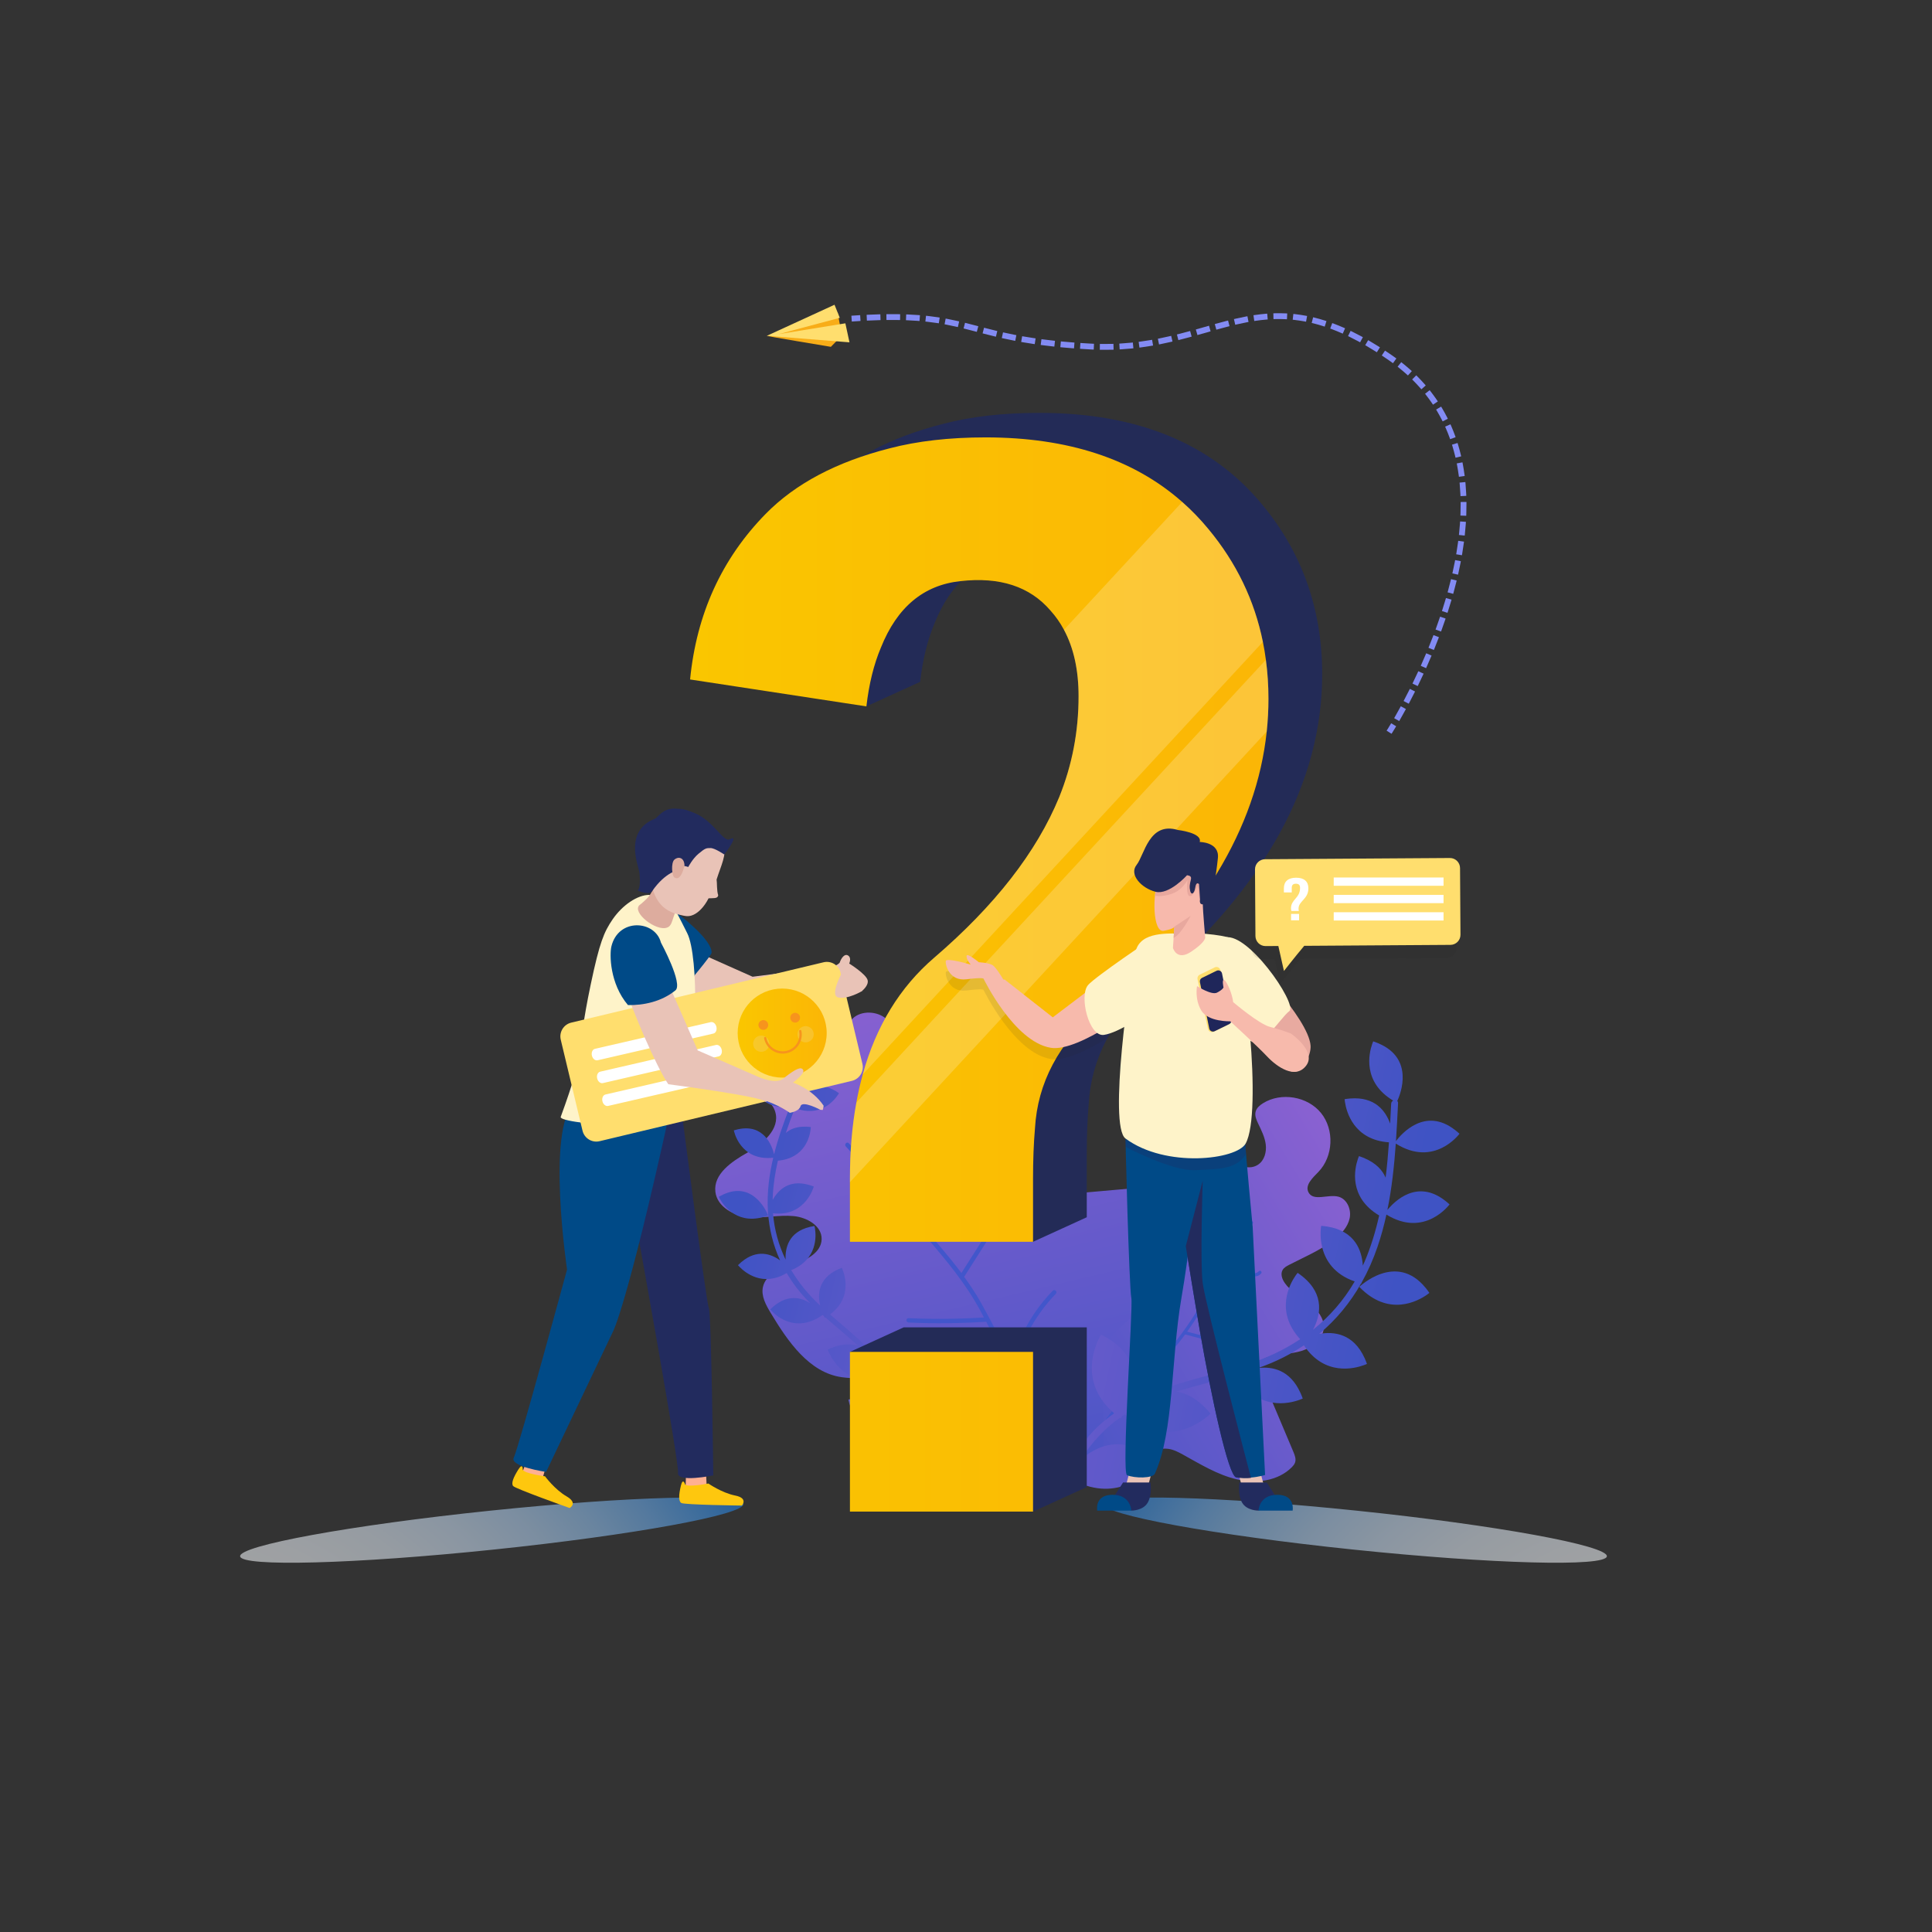 <svg xmlns="http://www.w3.org/2000/svg" enable-background="new 0 0 1000 1000" viewBox="0 0 1000 1000"><rect x="0" y="0" width="1000" height="1000" fill="#333333" stroke="none"/><radialGradient id="a" cx="-549.43" cy="1929.636" r="354.161" gradientTransform="matrix(.995 .103 -.054 .519 1547.31 -86.754)" gradientUnits="userSpaceOnUse"><stop offset="0" stop-color="#fff"/><stop offset=".224" stop-color="#fcfeff"/><stop offset=".36" stop-color="#f4f9fe"/><stop offset=".473" stop-color="#e6f1fd"/><stop offset=".574" stop-color="#d1e6fc"/><stop offset=".666" stop-color="#b7d8fa"/><stop offset=".751" stop-color="#96c7f7"/><stop offset=".833" stop-color="#6fb2f5"/><stop offset=".91" stop-color="#429af2"/><stop offset=".982" stop-color="#117fee"/><stop offset="1" stop-color="#0378ed"/></radialGradient><path fill="url(#a)" d="M831.71,805.552c-0.578,5.552-59.365,3.985-131.306-3.5
			c-71.941-7.485-129.792-18.053-129.214-23.605c0.578-5.552,59.365-3.985,131.306,3.5C774.436,789.432,832.288,800,831.71,805.552z
			" opacity=".55"/><radialGradient id="b" cx="2256.785" cy="1369.691" r="354.161" gradientTransform="matrix(-.995 .103 .054 .519 2229.99 -86.754)" gradientUnits="userSpaceOnUse"><stop offset="0" stop-color="#fff"/><stop offset=".224" stop-color="#fcfeff"/><stop offset=".36" stop-color="#f4f9fe"/><stop offset=".473" stop-color="#e6f1fd"/><stop offset=".574" stop-color="#d1e6fc"/><stop offset=".666" stop-color="#b7d8fa"/><stop offset=".751" stop-color="#96c7f7"/><stop offset=".833" stop-color="#6fb2f5"/><stop offset=".91" stop-color="#429af2"/><stop offset=".982" stop-color="#117fee"/><stop offset="1" stop-color="#0378ed"/></radialGradient><path fill="url(#b)" d="M124.29,805.552c0.578,5.552,59.365,3.985,131.306-3.5
			c71.941-7.485,129.792-18.053,129.214-23.605c-0.578-5.552-59.365-3.985-131.306,3.5C181.564,789.432,123.712,800,124.29,805.552z
			" opacity=".55"/><linearGradient id="c" x1="1791.084" x2="1791.261" y1="1152.258" y2="1152.258" gradientTransform="scale(-1 1) rotate(-31.069 -94.784 5167.336)" gradientUnits="userSpaceOnUse"><stop offset=".268" stop-color="#8dc63f"/><stop offset="1" stop-color="#009444"/></linearGradient><path fill="url(#c)" d="M550.987,755.782l1.013-1.449c-0.008,0.046-0.012,0.093-0.018,0.14
							C551.672,754.921,551.346,755.36,550.987,755.782z"/><linearGradient id="d" x1="1815.142" x2="1967.748" y1="927.909" y2="1156.818" gradientTransform="scale(-1 1) rotate(-25.202 -168.655 6496.261)" gradientUnits="userSpaceOnUse"><stop offset="0" stop-color="#9463d3"/><stop offset="1" stop-color="#3f53c4"/></linearGradient><path fill="url(#d)" d="M542.003,677.712c5.341-1.521,11.001-1.917,16.152-3.99
							c1.876-0.756,3.742-1.799,4.828-3.504c2.225-3.495,0.378-8.003-0.354-12.082c-2.246-12.493,6.683-23.964,15.037-33.521
							c2.319-2.653,4.987-5.494,8.495-5.835c5.101-0.495,8.909,4.358,11.878,8.535c2.971,4.176,7.51,8.686,12.412,7.193
							c4.855-1.478,6.174-7.899,5.082-12.856c-1.238-5.616-4.381-10.668-5.656-16.277c-1.276-5.609,0.091-12.614,5.319-15.014
							c6.212-2.852,12.919,2.375,17.945,7.009c5.025,4.634,12.49,9.253,18.131,5.391c3.201-2.19,4.355-6.51,3.88-10.359
							c-0.475-3.851-2.283-7.387-3.954-10.888c-0.92-1.927-1.828-4.071-1.285-6.136c0.496-1.896,2.114-3.281,3.776-4.32
							c9.422-5.892,23.089-3.604,30.079,5.036c6.99,8.64,6.374,22.483-1.356,30.469c-2.932,3.028-7.081,6.8-5.159,10.551
							c2.522,4.925,10.173,0.867,15.521,2.287c4.486,1.192,6.776,6.664,5.798,11.202c-0.979,4.538-4.374,8.169-8.033,11.027
							c-7.037,5.497-15.395,8.975-23.334,13.067c-1.267,0.653-2.588,1.382-3.311,2.609c-1.211,2.051-0.314,4.716,1.035,6.679
							c3.043,4.425,8.001,7.047,12.293,10.273c4.295,3.225,8.315,7.881,7.934,13.239c-0.41,5.776-5.858,10.003-11.395,11.696
							c-5.539,1.693-11.478,1.64-17.071,3.144c-1.638,0.441-3.355,1.098-4.297,2.51c-1.454,2.181-0.47,5.094,0.548,7.509
							c5.499,13.025,10.995,26.053,16.493,39.078c0.758,1.795,1.525,3.804,0.864,5.638c-0.326,0.902-0.968,1.651-1.641,2.334
							c-7.152,7.246-18.622,8.619-28.534,6.287c-9.911-2.331-18.748-7.776-27.661-12.699c-2.467-1.364-5.025-2.715-7.821-3.079
							c-3.921-0.51-7.796,0.976-11.488,2.393c-8.032,3.085-16.139,5.979-24.309,8.677c-4.229,1.395-8.968,2.717-12.999,0.823
							c-2.67-1.255-4.245-4.613-3.86-7.333c0.239-0.345,0.451-0.703,0.661-1.062L552,754.333c0.184-1.096,0.691-2.078,1.59-2.763
							c3.136-7.169,1.528-16.291-2.339-23.406c-4.676-8.604-12.014-15.429-17.591-23.477c-3.483-5.024-6.349-11.353-4.288-17.109
							C531.243,682.35,536.663,679.235,542.003,677.712z"/><path fill="#4256cb" d="M562.138,710.725c7.788,2.25,13.932,7.522,17.312,14.838c6.341-7.638,13.31-14.532,20.243-21.606
					c-0.037-0.052-0.079-0.096-0.106-0.162c-3.605-9.136-6.698-18.426-9.288-27.899c-0.283-1.03,1.288-1.601,1.572-0.562
					c2.539,9.28,5.565,18.381,9.076,27.335c0.704-0.723,1.41-1.442,2.112-2.171c8.082-8.391,14.26-18.21,20.31-28.101
					c-0.031-0.059-0.07-0.11-0.089-0.186c-2.064-8.495-3.144-17.059-3.211-25.804c-0.009-1.068,1.658-1.203,1.666-0.124
					c0.063,8.17,1.002,16.191,2.84,24.14c0.411-0.674,0.822-1.348,1.234-2.02c7.255-11.857,14.287-23.847,21.137-35.943
					c0.528-0.931,2.041-0.223,1.51,0.715c-4.692,8.286-9.508,16.5-14.384,24.678c2.438,0.2,4.877,0.4,7.316,0.6
					c2.319,0.19,8.508,1.648,10.124-0.427c0.662-0.851,1.938,0.228,1.28,1.075c-1.534,1.971-3.856,1.636-6.121,1.454
					c-4.517-0.367-9.034-0.742-13.552-1.112c-1.93,3.226-3.837,6.465-5.8,9.673c-4.143,6.773-8.233,13.672-12.852,20.165
					c7.862,2.05,15.724,4.102,23.586,6.154c1.034,0.27,0.736,1.914-0.307,1.642c-8.071-2.106-16.14-4.213-24.21-6.318
					c-0.044-0.01-0.073-0.037-0.112-0.054c-2.304,3.15-4.731,6.203-7.384,9.072c-5.783,6.252-11.867,12.107-17.674,18.26
					c10.57-0.329,20.799,1.836,30.334,6.495c0.967,0.472,0.254,1.984-0.714,1.511c-9.696-4.738-20.018-6.859-30.795-6.314
					c-0.131,0.007-0.249-0.013-0.352-0.052c-2.604,2.812-5.15,5.692-7.565,8.721c-8.353,10.48-15.839,21.606-23.315,32.717
					c-0.6,0.893-1.874-0.192-1.28-1.075c7.25-10.775,14.506-21.566,22.558-31.766c0.343-0.434,0.7-0.852,1.047-1.281
					c-0.008-0.016-0.022-0.024-0.03-0.042c-3.04-7.159-8.946-12.421-16.423-14.581C560.808,712.072,561.104,710.426,562.138,710.725
					z"/><g><linearGradient id="e" x1="6337.102" x2="6337.341" y1="-1018.227" y2="-1018.227" gradientTransform="scale(-1 1) rotate(41.087 508.172 -9323.285)" gradientUnits="userSpaceOnUse"><stop offset=".268" stop-color="#8dc63f"/><stop offset="1" stop-color="#009444"/></linearGradient><path fill="url(#e)" d="M557.06,768.45l-1.449-1.909c0.055,0.029,0.115,0.054,0.173,0.081
							C556.233,767.209,556.665,767.811,557.06,768.45z"/><g><linearGradient id="f" x1="6075.064" x2="6281.931" y1="-1770.763" y2="-1460.461" gradientTransform="scale(-1 1) rotate(46.953 243.591 -8171.508)" gradientUnits="userSpaceOnUse"><stop offset="0" stop-color="#9463d3"/><stop offset="1" stop-color="#3f53c4"/></linearGradient><path fill="url(#f)" d="M452.591,747.612c0.256-7.523,2.096-14.991,1.561-22.499
							c-0.196-2.734-0.767-5.576-2.516-7.685c-3.586-4.323-10.17-3.813-15.737-4.562c-17.054-2.291-28.146-18.578-37.008-33.327
							c-2.46-4.094-5.017-8.718-4-13.385c1.48-6.788,9.324-9.685,15.947-11.781c6.623-2.098,14.328-6.082,14.437-13.028
							c0.109-6.879-7.628-11.248-14.477-11.898c-7.761-0.736-15.586,1.221-23.353,0.537c-7.767-0.683-16.239-5.358-17.164-13.1
							c-1.1-9.2,8.432-15.684,16.498-20.243c8.066-4.56,17.128-12.273,14.488-21.156c-1.497-5.04-6.591-8.324-11.754-9.31
							c-5.166-0.986-10.481-0.123-15.692,0.579c-2.869,0.386-6.012,0.667-8.451-0.891c-2.241-1.428-3.355-4.09-4.006-6.667
							c-3.689-14.605,4.941-31.29,18.993-36.721c14.053-5.43,31.659,1.115,38.752,14.406c2.69,5.041,5.834,11.961,11.472,11.039
							c7.402-1.209,5.344-12.767,9.398-19.078c3.401-5.294,11.413-5.976,16.863-2.828s8.724,9.037,10.891,14.945
							c4.17,11.364,5.186,23.594,7.168,35.537c0.316,1.906,0.708,3.913,1.992,5.357c2.144,2.414,5.955,2.364,9.048,1.439
							c6.974-2.088,12.416-7.397,18.362-11.595c5.945-4.203,13.623-7.455,20.378-4.738c7.283,2.928,10.474,11.714,10.358,19.562
							c-0.117,7.851-2.651,15.492-3.035,23.333c-0.112,2.297,0.023,4.785,1.453,6.587c2.21,2.782,6.378,2.723,9.917,2.412
							c19.091-1.684,38.184-3.365,57.275-5.048c2.631-0.232,5.542-0.387,7.634,1.227c1.029,0.795,1.729,1.935,2.33,3.088
							c6.379,12.238,3.385,27.61-3.741,39.431c-7.125,11.82-17.822,20.961-27.877,30.417c-2.785,2.617-5.59,5.357-7.222,8.813
							c-2.286,4.848-1.979,10.465-1.684,15.818c0.644,11.645,1.011,23.309,1.098,34.972c0.044,6.036-0.219,12.701-4.338,17.115
							c-2.729,2.924-7.716,3.561-11.066,1.935c-0.347-0.451-0.72-0.874-1.096-1.294l0.922,1.214
							c-1.338-0.692-2.394-1.755-2.905-3.199c-7.947-7.024-20.386-8.739-31.173-6.704c-13.045,2.459-24.9,9.092-37.602,12.946
							c-7.93,2.407-17.287,3.477-23.858-1.574C454.106,763.423,452.337,755.135,452.591,747.612z"/></g><path fill="#4256cb" d="M503.553,735.344c6.139-9.115,15.494-14.852,26.337-16.175
					c-7.222-11.355-13.222-23.212-19.471-35.095c-0.083,0.026-0.157,0.062-0.254,0.07c-13.286,0.856-26.558,0.988-39.858,0.395
					c-1.446-0.063-1.53-2.327-0.073-2.262c13.029,0.579,26.029,0.455,39.042-0.356c-0.64-1.209-1.275-2.418-1.924-3.627
					c-7.47-13.914-17.574-25.964-27.824-37.88c-0.089,0.016-0.171,0.044-0.277,0.037c-11.818-0.866-23.318-3.029-34.63-6.576
					c-1.381-0.432-0.864-2.639,0.533-2.201c10.568,3.313,21.309,5.433,32.329,6.364c-0.699-0.81-1.397-1.621-2.094-2.431
					c-12.286-14.286-24.836-28.342-37.599-42.204c-0.983-1.068,0.56-2.727,1.55-1.652c8.743,9.496,17.342,19.122,25.869,28.811
					c1.27-3.062,2.542-6.127,3.814-9.191c1.209-2.913,5.661-10.293,3.655-13.24c-0.823-1.208,1.099-2.407,1.918-1.205
					c1.905,2.799,0.509,5.656-0.666,8.502c-2.349,5.676-4.71,11.349-7.064,17.025c3.361,3.831,6.749,7.636,10.072,11.502
					c7.019,8.159,14.222,16.302,20.682,24.961c5.912-9.293,11.825-18.586,17.738-27.878c0.778-1.222,2.776-0.155,1.991,1.078
					c-6.07,9.54-12.141,19.077-18.21,28.615c-0.032,0.053-0.078,0.079-0.116,0.122c3.107,4.282,6.039,8.682,8.638,13.296
					c5.665,10.06,10.693,20.342,16.22,30.39c3.966-13.776,11.009-26.076,20.981-36.443c1.011-1.051,2.665,0.496,1.653,1.549
					c-10.141,10.544-17.166,22.981-20.94,37.113c-0.045,0.173-0.12,0.315-0.213,0.432c2.547,4.529,5.206,9.01,8.11,13.384
					c10.053,15.132,21.3,29.413,32.532,43.675c0.903,1.146-1.026,2.338-1.918,1.205c-10.892-13.83-21.802-27.676-31.619-42.303
					c-0.417-0.623-0.808-1.257-1.218-1.883c-0.024,0.004-0.04,0.019-0.066,0.021c-10.501,0.949-19.743,6.384-25.636,15.135
					C504.738,737.62,502.737,736.555,503.553,735.344z"/></g><g><linearGradient id="g" x1="3479.22" x2="3769.245" y1="794.082" y2="627.801" gradientTransform="rotate(42.155 2195.184 -3305.778)" gradientUnits="userSpaceOnUse"><stop offset="0" stop-color="#9463d3"/><stop offset="1" stop-color="#3f53c4"/></linearGradient><path fill="url(#g)" d="M738.497,670.214l0.126-0.095c0.788-0.559,1.219-0.919,1.219-0.919
					c-0.591-0.88-1.197-1.679-1.798-2.43l-0.129-0.173l-0.018,0.006c-15.307-18.818-34.325-0.528-34.325-0.528
					C718.754,681.882,733.976,673.37,738.497,670.214z"/><linearGradient id="h" x1="3482.175" x2="3772.196" y1="799.231" y2="632.952" gradientTransform="rotate(42.155 2195.184 -3305.778)" gradientUnits="userSpaceOnUse"><stop offset="0" stop-color="#9463d3"/><stop offset="1" stop-color="#3f53c4"/></linearGradient><path fill="url(#h)" d="M707.534,705.962c-0.343-0.983-0.713-1.891-1.103-2.759l-0.1-0.254l-0.015,0
					c-5.813-12.802-15.993-13.886-23.519-12.509c8.809-7.362,16.037-16.13,21.724-26.154c0.066,0.013,0.112,0.038,0.166,0.046
					c0,0,0.062-0.196,0.125-0.533c3.223-5.747,5.958-11.904,8.186-18.438c1.882-5.479,3.376-11.061,4.616-16.692
					c19.841,12.23,32.668-5.272,32.668-5.272c-0.701-0.65-1.394-1.23-2.08-1.768l-0.21-0.187l-0.029-0.001
					c-14.439-11.224-25.985,0.129-29.848,4.837c2.305-11.296,3.523-22.823,4.344-34.356c20.015,12.591,32.971-5.094,32.971-5.094
					c-0.7-0.65-1.39-1.235-2.088-1.781l-0.212-0.181l-0.018,0.006c-15.469-12.03-27.645,1.897-30.562,5.753
					c0.445-6.546,0.769-13.084,1.084-19.581c0.039-0.511-0.134-0.878-0.402-1.148c1.794-3.914,8.796-21.909-9.621-29.803
					l-0.013-0.03l-0.308-0.114c-0.8-0.327-1.618-0.648-2.512-0.937c0,0-0.236,0.494-0.536,1.382l-0.032,0.087
					c-1.619,4.687-5.127,19.595,10.906,29.202c-0.564,0.279-1.008,0.802-1.051,1.57c-0.172,3.426-0.35,6.864-0.534,10.312
					c-2.366-6.623-7.874-13.976-20.558-12.985l-0.02-0.018l-0.272,0.038c-0.867,0.074-1.768,0.181-2.71,0.34
					c0,0,0.036,0.536,0.167,1.449l0.014,0.111l0.012,0.006c0.74,4.863,4.475,19.496,22.758,20.77
					c-0.426,6.098-0.969,12.193-1.732,18.257c-1.659-3.871-4.973-7.494-10.955-10.061l-0.005-0.017l-0.304-0.12
					c-0.8-0.326-1.625-0.636-2.516-0.931c0,0-0.233,0.489-0.532,1.347l-0.05,0.122l0.011,0.006
					c-1.611,4.7-5.129,19.653,11.012,29.251c-1.814,8.101-4.212,16.051-7.459,23.737c-0.308,0.766-0.673,1.471-0.998,2.213
					c-0.474-7.75-3.953-17.885-18.333-20.201l0.003-0.006l-0.07-0.008c-0.997-0.152-2.044-0.293-3.159-0.368
					c0,0-4.06,21.322,17.352,28.787c-5.698,9.826-13.03,18.154-21.608,25.034c3.721-6.92,6.474-17.977-5.322-27.544l0.001-0.029
					l-0.214-0.152c-0.749-0.587-1.524-1.181-2.392-1.766c0,0-0.353,0.408-0.882,1.144l-0.137,0.2
					c-3.012,4.337-10.919,18.49,2.326,33.005c-8.562,5.722-18.158,10.178-28.494,13.371c-0.017,0.005-0.035,0.01-0.052,0.016
					c4.875-6.071,9.21-16.054-0.074-27.463l0.009-0.017l-0.138-0.156c-0.618-0.747-1.277-1.5-2.009-2.256
					c0,0-16.923,12.94-6.574,32.454c-17.716,4.931-35.817,8.9-51.734,17.881c3.739-8.877,6.597-24.06-10.498-34.303l-0.013-0.029
					l-0.367-0.197c-0.98-0.571-2.017-1.144-3.13-1.683c0,0-14.387,22.517,6.821,40.753c-1.654,1.151-3.277,2.355-4.851,3.66
					c-6.202,5.099-11.274,11.204-15.574,17.88c1.708-9.992,0.315-23.951-17.308-31.151l-0.003-0.023l-0.334-0.121
					c-1.158-0.46-2.368-0.904-3.648-1.297c0,0-0.34,0.742-0.763,2.051l-0.003,0.006c-2.143,6.594-6.662,27.477,15.876,40.574
					c1.654,0.032,3.251,0.773,4.043,2.27c22.977,12.941,38.698-1.777,43.278-7.024l0.03-0.028c0.893-1.028,1.35-1.685,1.35-1.685
					c-0.996-0.897-1.983-1.702-2.98-2.459l-0.287-0.236l-0.032,0.005c-15.675-11.756-28.679-5.06-36.288,1.75
					c5.393-8.408,11.999-15.906,20.379-21.866c0.16,0.116,0.285,0.213,0.444,0.328c0,0,0.31-0.44,0.797-1.234
					c0.443-0.302,0.917-0.579,1.369-0.869c24.078,20.651,44.354-0.391,44.354-0.391c-0.812-0.991-1.63-1.889-2.435-2.729
					l-0.203-0.227l-0.029,0c-5.073-5.19-10.172-7.667-14.982-8.428c9.449-2.945,19.14-5.214,28.698-7.894
					c0.089,0.137,0.175,0.279,0.267,0.41c0,0,0.395-0.268,1.04-0.779c0.384-0.111,0.766-0.216,1.148-0.321
					c10.661,19.017,27.483,14.706,32.66,12.804l-0.003,0.006l0.021-0.012c0.995-0.366,1.554-0.635,1.554-0.635
					c-0.347-0.977-0.716-1.885-1.103-2.759l-0.106-0.243l-0.014,0c-5.368-11.845-14.471-13.666-21.773-12.789
					c4.445-1.586,8.809-3.378,13.044-5.536c3.72-1.887,7.219-3.967,10.554-6.21c10.674,16.052,26.154,12.063,31.076,10.252
					c0.009,0.012,0.009,0.012,0.009,0.012l0.006-0.012C706.972,706.236,707.534,705.962,707.534,705.962z"/></g><g><linearGradient id="i" x1="4469.331" x2="4687.064" y1="273.832" y2="148.998" gradientTransform="scale(-1 1) rotate(16.547 519.399 -17053.88)" gradientUnits="userSpaceOnUse"><stop offset="0" stop-color="#9463d3"/><stop offset="1" stop-color="#3f53c4"/></linearGradient><path fill="url(#i)" d="M372.611,620.596l-0.054-0.105c-0.352-0.634-0.527-1.018-0.527-1.018
					c0.686-0.404,1.355-0.748,2.006-1.062l0.143-0.076l0.01,0.01c16.47-7.773,23.41,10.781,23.41,10.781
					C382.191,634.902,374.647,624.199,372.611,620.596z"/><linearGradient id="j" x1="4471.549" x2="4689.28" y1="277.697" y2="152.865" gradientTransform="scale(-1 1) rotate(16.547 519.399 -17053.88)" gradientUnits="userSpaceOnUse"><stop offset="0" stop-color="#9463d3"/><stop offset="1" stop-color="#3f53c4"/></linearGradient><path fill="url(#j)" d="M381.974,654.846c0.551-0.555,1.096-1.049,1.642-1.51l0.15-0.139l0.01,0.005
					c8.09-6.781,15.334-4.212,19.983-0.837c-3.575-7.843-5.624-16.125-6.221-24.757c-0.049-0.012-0.088-0.01-0.128-0.023
					c0,0,0.022-0.153,0.089-0.401c-0.317-4.937-0.171-9.993,0.441-15.139c0.504-4.32,1.304-8.584,2.292-12.799
					c-17.402,1.841-20.407-14.17-20.407-14.17c0.685-0.213,1.343-0.381,1.982-0.523l0.203-0.058l0.02,0.008
					c13.418-2.914,17.551,8.519,18.638,12.961c2.105-8.396,5.021-16.596,8.207-24.67c-17.637,2.029-20.669-14.148-20.669-14.148
					c0.685-0.213,1.342-0.385,1.991-0.528l0.203-0.054l0.011,0.01c14.376-3.125,18.101,10.255,18.824,13.813
					c1.823-4.576,3.725-9.108,5.62-13.609c0.139-0.359,0.375-0.551,0.645-0.647c0.055-3.232,1.154-17.688,16.185-17.056l0.019-0.016
					l0.245,0.023c0.648,0.038,1.306,0.086,2.005,0.181c0,0,0,0.411-0.085,1.11l-0.007,0.069c-0.425,3.699-2.887,14.93-16.859,16.232
					c0.291,0.372,0.423,0.87,0.202,1.404c-0.995,2.375-1.99,4.76-2.985,7.155c3.751-3.716,9.866-6.907,18.132-2.12l0.02-0.006
					l0.172,0.114c0.563,0.331,1.138,0.696,1.724,1.11c0,0-0.199,0.351-0.583,0.927l-0.046,0.071l-0.01,0.001
					c-2.079,3.052-9.356,11.747-22.148,6.677c-1.69,4.267-3.301,8.57-4.752,12.923c2.379-2.082,5.799-3.46,10.682-3.256l0.009-0.01
					l0.245,0.017c0.648,0.039,1.306,0.096,2.006,0.186c0,0-0.001,0.406-0.077,1.085l-0.005,0.099l-0.009,0
					c-0.434,3.705-2.905,14.97-16.948,16.23c-1.401,6.074-2.357,12.234-2.653,18.491c-0.04,0.619-0.022,1.215-0.042,1.822
					c2.836-5.094,8.48-10.826,18.967-7.727l0-0.005l0.05,0.017c0.725,0.221,1.479,0.465,2.258,0.776c0,0-4.17,15.754-21.09,13.859
					c0.669,8.502,2.931,16.519,6.506,23.961c-0.274-5.893,1.45-14.272,12.541-16.921l0.009-0.02l0.194-0.034
					c0.697-0.155,1.415-0.305,2.192-0.419c0,0,0.107,0.391,0.226,1.06l0.028,0.18c0.632,3.914,1.393,16.062-12.285,21.591
					c3.94,6.652,8.991,12.783,14.953,18.299c0.01,0.009,0.021,0.018,0.03,0.028c-1.331-5.692-1.026-13.858,8.962-18.57l-0.001-0.014
					l0.144-0.061c0.66-0.305,1.352-0.601,2.092-0.875c0,0,7.259,14.253-6.081,24.106c10.394,9.088,21.361,17.649,29.224,28.894
					c0.349-7.223,3.341-18.43,18.239-19.818l0.018-0.015l0.313-0.014c0.849-0.069,1.737-0.12,2.666-0.124
					c0,0,2.434,19.913-17.843,25.378c0.746,1.316,1.454,2.657,2.096,4.052c2.544,5.464,3.997,11.244,4.742,17.159
					c2.086-7.319,7.559-16.318,21.827-15.474l0.009-0.015l0.265,0.027c0.933,0.064,1.896,0.156,2.891,0.306
					c0,0-0.011,0.613-0.149,1.636v0.005c-0.689,5.16-4.406,20.765-23.915,22.318c-1.13-0.515-2.452-0.532-3.474,0.225
					c-19.755,1.305-25.623-13.761-27.022-18.799l-0.012-0.029c-0.271-0.985-0.367-1.578-0.367-1.578
					c0.966-0.284,1.895-0.509,2.815-0.698l0.271-0.067l0.02,0.014c14.428-2.872,21.059,5.88,24.001,12.96
					c-0.923-7.443-2.962-14.663-6.702-21.417c-0.146,0.026-0.262,0.052-0.407,0.078c0,0-0.067-0.398-0.139-1.094
					c-0.202-0.348-0.433-0.69-0.645-1.032c-23.003,6.168-29.902-14.658-29.902-14.658c0.871-0.407,1.717-0.75,2.534-1.057
					l0.211-0.088l0.02,0.009c5.119-1.868,9.375-1.89,12.878-0.845c-5.442-5.06-11.267-9.741-16.868-14.657
					c-0.105,0.063-0.209,0.132-0.314,0.191c0,0-0.181-0.309-0.452-0.865c-0.224-0.2-0.449-0.395-0.673-0.59
					c-13.389,9.415-23.379,1.038-26.267-1.929l0.001,0.005l-0.01-0.015c-0.555-0.571-0.846-0.934-0.846-0.934
					c0.552-0.549,1.096-1.044,1.642-1.51l0.151-0.13l0.01,0.004c7.478-6.278,14.232-4.556,18.891-1.593
					c-2.495-2.516-4.868-5.146-7.035-7.981c-1.906-2.485-3.6-5.029-5.13-7.629c-12.436,7.404-21.622-0.32-24.366-3.143
					c-0.01,0.005-0.01,0.005-0.01,0.005l0-0.01C382.265,655.214,381.974,654.846,381.974,654.846z"/></g><g><path fill="#232b57" d="M537.94,213.7c50.812,0,89.26,15.811,115.335,47.421
							c20.725,24.948,31.091,54.239,31.091,87.881c0,56.271-29.374,109.782-88.116,160.534
							c-20.481,17.695-31.388,38.285-32.727,61.778c-0.675,7.83-1.012,16.532-1.012,26.103v32.629l-27.816,12.702l-66.96-12.702
							v-32.629c0-51.336,14.542-89.472,43.627-114.418c31.42-26.974,52.982-54.667,64.688-83.096
							c6.683-16.532,10.028-33.933,10.028-52.206c0-18.85-4.849-33.642-14.542-44.375c-10.703-12.467-26.248-17.545-46.636-15.227
							c-19.055,2.033-32.767,13.487-41.119,34.37c-3.682,8.701-6.19,18.857-7.521,30.453l-27.816,12.702l-63.449-26.624
							c3.338-33.934,16.376-62.498,39.113-85.706c15.373-15.662,36.771-26.973,64.187-33.933
							C502.667,215.59,519.214,213.7,537.94,213.7z M467.737,687.037h94.775v82.66l-27.816,12.702l-66.96-12.702l-27.816-69.958
							L467.737,687.037z"/><linearGradient id="k" x1="357.186" x2="656.549" y1="504.4" y2="504.4" gradientUnits="userSpaceOnUse"><stop offset="0" stop-color="#fac600"/><stop offset="1" stop-color="#fbb606"/></linearGradient><path fill="url(#k)" d="M655.218,341.508c-0.407-3.134-0.924-6.221-1.551-9.277
								c-4.372-21.578-13.774-41.04-28.206-58.403c-4.2-5.093-8.713-9.763-13.555-14.025
								c-25.213-22.283-59.155-33.409-101.778-33.409c-18.726,0-35.273,1.896-49.643,5.657
								c-27.423,6.973-48.813,18.272-64.185,33.942c-22.737,23.207-35.775,51.774-39.113,85.7l91.263,13.931
								c1.332-11.596,3.839-21.766,7.522-30.463c8.352-20.873,22.064-32.327,41.118-34.365c20.387-2.319,35.932,2.758,46.634,15.231
								c2.711,2.993,5.03,6.315,6.973,9.951c5.046,9.371,7.569,20.841,7.569,34.412c0,18.287-3.353,35.681-10.029,52.213
								c-11.706,28.426-33.268,56.115-64.687,83.099c-17.755,15.232-30.102,35.383-37.013,60.456
								c-1.285,4.67-2.397,9.528-3.29,14.542c-2.225,12.129-3.322,25.276-3.322,39.41v32.641h94.773v-32.641
								c0-9.558,0.329-18.271,1.003-26.091c1.347-23.505,12.254-44.08,32.735-61.788c52.824-45.616,81.892-93.488,87.22-143.586
								c0.596-5.625,0.893-11.267,0.893-16.939C656.549,354.797,656.111,348.058,655.218,341.508z M439.925,699.744v82.66h94.773
								v-82.66H439.925z"/><g opacity=".2"><path fill="#fff" d="M653.666 332.231L446.538 556.158c6.911-25.072 19.259-45.224 37.013-60.456 31.419-26.984 52.981-54.673 64.687-83.099 6.676-16.532 10.029-33.926 10.029-52.213 0-13.571-2.523-25.041-7.569-34.412l61.208-66.175c4.842 4.262 9.355 8.932 13.555 14.025C639.892 291.191 649.294 310.654 653.666 332.231zM656.549 361.707c0 5.673-.298 11.314-.893 16.939L439.925 611.897v-1.787c0-14.135 1.097-27.282 3.322-39.41l211.97-229.192C656.111 348.058 656.549 354.797 656.549 361.707z"/></g><g><path fill="#231f20" d="M582.65,503.803l-37.739,28.57l-24.848-19.525l-0.72-0.029
						c-1.31-2.193-4.099-6.634-5.705-7.539c-2.152-1.211-6.991-1.429-6.991-1.429s-6.152-5.113-6.358-3.27
						c-0.205,1.843,2.166,4.496,2.166,4.496s-12.525-3.7-12.894-1.891c-0.37,1.81,1.684,10.626,10.743,9.479
						c9.06-1.147,8.793-0.259,8.793-0.259s15.836,32.671,34.811,35.73c14.721,2.374,47.286-23.24,47.286-23.24
						S603.974,506.791,582.65,503.803z" opacity=".1"/><path fill="#f7baac" d="M582.65,498.007l-37.739,28.57l-24.848-19.525l-0.72-0.029
							c-1.31-2.193-4.099-6.634-5.705-7.539c-2.152-1.211-6.991-1.429-6.991-1.429s-6.152-5.113-6.358-3.27
							c-0.205,1.843,2.166,4.496,2.166,4.496s-12.525-3.7-12.894-1.891c-0.37,1.81,1.684,10.626,10.743,9.479
							c9.06-1.147,8.793-0.259,8.793-0.259s15.836,32.671,34.811,35.73c14.721,2.374,47.286-23.24,47.286-23.24
							S603.974,500.995,582.65,498.007z"/><path fill="#fef3c9" d="M596.741,485.444c0,0-29.86,20.075-33.579,24.437c-4.701,5.515,0.376,26.893,8.227,25.773
							c7.851-1.119,21.415-10.857,21.415-10.857L596.741,485.444z"/><path fill="#e8aaa0" d="M678.354,541.253c-0.988-14.355-33.406-46.868-33.406-46.868
							c-18.786-10.524-9.66,15.016-9.66,15.016s20.249,44.116,34.436,45.4C673.724,555.163,678.719,546.565,678.354,541.253z"/><path fill="#fef3c9" d="M633.006,485.622c11.476-5.565,38.928,34.283,34.344,37.725
							c-4.584,3.442-14.832,20.678-20.406,15.036c-5.573-5.642-12.22-21.096-12.22-21.096S625.873,489.081,633.006,485.622z"/><polygon fill="#e9c3b7" points="651.391 758.225 655.219 772.892 644.346 775.125 639.846 758.399"/><path fill="#222b5e" d="M661.13,775.79l-5.464-8.455H641.51c0,0-1.047,6.242,1.425,10.47
										c2.483,4.206,8.456,4.081,8.456,4.081L661.13,775.79z"/><path fill="#004a87" d="M651.391 781.886c0 0 .258-8.179 9.74-8.179 9.476 0 7.925 8.179 7.925 8.179H651.391zM654.802 763.444c0 0-3.056.987-7.303 1.332-2.304.204-4.952.204-7.647-.235-4.059-.658-12.818-41.338-18.757-75.546-3.165-18.224-5.876-35.07-7.334-44.159.047-.016.078-.125.078-.329.251-2.68-1.755-21.061-6.08-29.24-2.539-4.795-5.782-9.057-8.838-13.539-3.432-5.061-5.206-4.191-6.773-10.13-.423-1.567-.736-3.15-.956-4.748 17.66-3.369 25.177-1.436 25.177-1.436s27.647-3.604 27.983 3.784c.312 6.857 4.026 45.891 4.026 45.891L654.802 763.444z"/><g><polygon fill="#e9c3b7" points="585.577 758.225 581.748 772.892 592.622 775.125 597.121 758.399"/><path fill="#004a87" d="M619.328,593.151c0,0-19.35-6.247-36.79-7.737c-0.203,1.556,1.917,81.288,3.039,86.448
										c0.979,4.504-5.194,90.463-2.222,91.698c3.967,1.649,13.271,1.695,14.402-0.792c9.926-21.821,8.275-59.119,13.741-90.906
										C619.274,626.634,619.328,593.151,619.328,593.151z"/><path fill="#222b5e" d="M575.837,775.79l5.464-8.455h14.156c0,0,1.047,6.242-1.425,10.47
									c-2.483,4.206-8.456,4.081-8.456,4.081L575.837,775.79z"/><path fill="#004a87" d="M585.577,781.886c0,0-0.258-8.179-9.74-8.179c-9.476,0-7.925,8.179-7.925,8.179H585.577z"/></g><path fill="#222b5e" d="M647.5,764.955c-2.304,0.204-4.952,0.204-7.647-0.235
							c-4.059-0.658-12.818-41.338-18.757-75.546c-3.165-18.224-5.876-35.07-7.334-44.159l0.078-0.329l8.681-33.518
							c0,0-1.41,42.31,0,53.043C623.885,674.711,646.434,760.912,647.5,764.955z"/><path fill="#222b5e" d="M582.538,585.414l-0.014,8.149c0,0,24.065,12.802,36.398,12.109
							c12.334-0.692,20.912-0.289,26.025-8.382l-0.595-8.093L582.538,585.414z" opacity=".3"/><path fill="#fef3c9" d="M611.719,483.069c-6.405,0.353-21.316-1.324-23.908,9.312
						c-3.11,12.764-14.124,90.346-5.273,96.899c20.864,15.446,57.624,10.989,62.217,2.604c8.829-16.118-0.502-97.596-6.559-105.614
						C636.871,484.516,621.891,482.508,611.719,483.069z"/><g><path fill="#f7b9ac" d="M623.809,485.335c0,0-1.243-14.558-1.243-17.221c0-2.663,4.438-8.699,0.621-15.801
							c-3.817-7.101-19.795-5.859-23.346,2.308c-3.551,8.167-3.196,28.228,2.485,27.163c5.681-1.065,5.504-2.13,5.504-2.13
							l-0.71,11.007c0,0,1.953,6.924,9.409,1.953C623.987,487.643,623.809,485.335,623.809,485.335z"/><path fill="#e8a89e" d="M607.831 479.654l8.456-5.62c0 0-4.899 9.613-8.829 11.41L607.831 479.654zM598.06 461.57l-.255 2.053c0 0 3.358.856 8.794-1.026 5.436-1.882 8.01-7.031 8.01-7.031s-.895 7.885 1.119 8.252c2.015.367 4.141-5.23 4.141-5.23l1.236 8.393.891-12.087-5.708-4.029L598.06 461.57z"/><path fill="#232b57" d="M614.4,453.023c0,0-9.246,10.347-16.34,8.547c-7.095-1.8-13.841-8.79-9.758-13.905
							c4.083-5.116,6.391-22.514,21.304-18.076c0,0,12.783,1.42,11.362,6.214c0,0,10.297,0,9.409,8.344
							c-0.888,8.344-2.663,22.192-6.391,23.612c-3.728,1.42-2.841-2.131-2.841-2.131l-0.533-7.989c0,0-1.42-1.775-1.953,1.775
							s-2.486,4.438-2.841,0.355C615.465,455.686,618.306,453.556,614.4,453.023z"/></g><g><path fill="#ffde6e" d="M628.762,500.704l-7.832,3.823c-0.841,0.411-1.29,1.357-1.093,2.303l5.363,25.669
								c0.285,1.363,1.748,2.116,2.961,1.524l7.832-3.823c0.841-0.411,1.29-1.356,1.093-2.302l-5.362-25.669
								C631.438,500.866,629.974,500.112,628.762,500.704z"/><path fill="#1f265a" d="M629.704,502.466l-7.553,3.686c-0.811,0.396-1.254,1.29-1.076,2.175l4.819,24.031
								c0.256,1.276,1.649,1.965,2.818,1.394l7.553-3.686c0.812-0.396,1.254-1.29,1.076-2.175l-4.819-24.031
								C632.266,502.584,630.873,501.895,629.704,502.466z"/><path fill="#f7baac" d="M633.278,511.136c0,0-0.972-4.681,0.405-3.889c1.377,0.792,4.165,7.25,4.597,11.436
							c0.432,4.187-1.505,9.942-1.505,9.942s-11.474,0.362-15.003-5.606c-3.529-5.968-2.181-12.611-2.181-12.611
							s7.471,4.846,10.331,3.377C632.782,512.316,633.278,511.136,633.278,511.136z"/><path fill="#f7baac" d="M638.279,518.683c0,0,13.312,11.411,19.168,12.856c5.856,1.444,10.823,3.477,10.823,3.477
							s13.368,9.245,7.783,16.566c-5.584,7.321-15.118,0.647-20.175-4.734c-5.057-5.381-19.104-18.222-19.104-18.222
							S635.767,519.07,638.279,518.683z"/></g></g><g><path fill="#231f20" d="M652.843,451.463l95.669-0.628c2.887-0.019,5.243,2.306,5.262,5.194l0.227,34.503
								c0.019,2.887-2.306,5.243-5.193,5.262l-75.678,0.497c-4.757,5.638-10.496,13.011-10.496,13.011l-2.902-12.923l-6.593,0.043
								c-2.887,0.019-5.243-2.306-5.262-5.194l-0.227-34.503C647.631,453.838,649.956,451.482,652.843,451.463z" opacity=".1"/><path fill="#ffde6e" d="M654.782,444.732l95.669-0.629c2.887-0.019,5.243,2.306,5.262,5.194l0.227,34.504
							c0.019,2.887-2.306,5.243-5.193,5.262l-75.678,0.497c-4.757,5.638-10.497,13.011-10.497,13.011l-2.902-12.924l-6.593,0.044
							c-2.887,0.019-5.243-2.307-5.262-5.194l-0.226-34.503C649.569,447.107,651.895,444.751,654.782,444.732z"/><rect width="56.845" height="4.281" x="690.33" y="454.195" fill="#fff"/><rect width="56.845" height="4.281" x="690.33" y="472.175" fill="#fff"/><rect width="56.845" height="4.281" x="690.33" y="463.185" fill="#fff"/><g><path fill="#fff" d="M668.449,471.522c-0.156-0.374-0.236-0.778-0.236-1.339c0-4.764,4.698-5.2,4.698-10.618
							c0-1.557-0.784-2.149-2.155-2.149c-1.371,0-2.152,0.592-2.152,2.149v2.367h-4.07v-2.149c0-3.487,2.152-5.48,6.34-5.48
							c4.189,0,6.343,1.993,6.343,5.48c0,5.666-5.091,6.538-5.091,10.524c0,0.404,0.038,0.81,0.156,1.214H668.449z M672.401,473.047
							v3.301h-4.15v-3.301H672.401z"/></g></g></g><g><path fill="#ffb092" d="M365.174,756.329l0.569,12.391c0,0-11.161,1.784-10.921,1.048
							c0.24-0.735,0.355-21.041,0.355-21.041L365.174,756.329z"/><path fill="#fec70e" d="M366.634,767.858c0,0-10.587,2.106-12.025,0.485c0,0-1.125-3.825-2.197,0.707
							c-1.072,4.533-1.295,7.918,0.22,8.887s31.363,1.349,31.363,1.349s3.482-3.814-3.458-5.197
							C373.597,772.706,366.634,767.858,366.634,767.858z"/><path fill="#ffb092" d="M284.43,752.747l-3.454,11.914c0,0-11.14-1.907-10.676-2.526
							c0.464-0.619,7.115-19.805,7.115-19.805L284.43,752.747z"/><path fill="#fec70e" d="M282.098,764.132c0,0-10.701-1.417-11.54-3.416c0,0,0.167-3.984-2.308-0.038
							c-2.475,3.945-3.777,7.079-2.655,8.484c1.122,1.405,29.256,11.382,29.256,11.382s4.525-2.489-1.599-6.034
							C287.127,770.965,282.098,764.132,282.098,764.132z"/><path fill="#222b5e" d="M352.9,575.902c0,0,12.684,98.501,13.988,101.109c1.304,2.608,2.31,86.655,2.31,86.655
						s-18.907,3.912-18.255-1.304c0.652-5.216-20.224-120.471-20.224-120.471s-22.153-45.126-13.026-62.729
						C326.822,561.559,352.9,575.902,352.9,575.902z"/><path fill="#004a87" d="M346.62,575.669c-21.989,99.963-29.267,113.399-29.267,113.399l-34.694,72.804
						c0,0-19.106-2.781-16.712-7.461c2.394-4.679,27.555-97.319,27.555-97.319s-10.825-72.794,3.765-86.221
						C311.859,557.444,346.62,575.669,346.62,575.669z"/><path fill="#e9c3b7" d="M431.896,500.076l-42.356,5.48l-25.299-11.271c-1.543,0.733-6.205,16.397-9.406,19.973
						c9.99,8.293,16.898,1.754,25.692,5.976c0,0,49.563-12.399,51.702-10.42C431.108,497.455,431.896,500.076,431.896,500.076z"/><path fill="#e9c3b7" d="M449.089,507.312c0.565,2.096-1.493,4.381-3.009,5.737c-8.532-0.575-15.369,0.945-21.877,2.909
						c-0.264-4.203-1.161-8.319-2.705-12.174c7.178-2.025,12.792-4.432,13.193-5.68c0.65-2.024,2.508-4.899,4.465-3.404
						c1.659,1.269,0.397,4.026,0.397,4.026S448.244,504.131,449.089,507.312z"/><path fill="#004a87" d="M368.312,493.192c0.498-6.541-16.39-19.446-16.39-19.446
						c-8.444-8.499-25.515-0.002-21.135,14.634c1.43,4.776,10.738,14.592,22.088,24.231
						C356.297,508.834,368.209,494.545,368.312,493.192z"/><path fill="#fef3c9" d="M357.677,577.593c-5.896,1.488-11.885,2.529-17.737,3.227
					c-22.463,2.696-43.029,0.39-48.376-1.614c-0.086-0.035-0.172-0.069-0.23-0.102c-0.746-0.306-1.139-0.622-1.123-0.885
					l0.005-0.087c13.643-37.335,7.332-29.529,15.556-68.638c4.573-21.729,6.84-27.062,11.289-33.592
					c5.118-7.461,12.882-12.71,19.004-12.71c0,0,9.544,2.653,13.946,8.919c1.223,1.742,4.446,8.543,5.667,10.844
					c3.124,6.017,4.475,23.179,4.111,39.011C359.285,543.895,357.677,577.593,357.677,577.593z"/><g><path fill="#ffde6e" d="M295.676,529.308l130.594-31.234c3.941-0.943,7.9,1.488,8.843,5.43l11.265,47.1
						c0.943,3.941-1.488,7.9-5.429,8.843L310.354,590.68c-3.941,0.943-7.9-1.488-8.843-5.429l-11.264-47.099
						C289.304,534.21,291.735,530.25,295.676,529.308z"/><linearGradient id="l" x1="381.807" x2="427.899" y1="534.713" y2="534.713" gradientUnits="userSpaceOnUse"><stop offset="0" stop-color="#fac600"/><stop offset="1" stop-color="#fbb606"/></linearGradient><circle cx="404.853" cy="534.713" r="23.041" fill="url(#l)"/><path fill="#f7941d" d="M392.64 531.109c.321 1.357 1.681 2.197 3.038 1.876 1.356-.321 2.196-1.68 1.876-3.037-.321-1.357-1.681-2.197-3.038-1.876C393.16 528.393 392.32 529.753 392.64 531.109zM409.115 527.341c.321 1.357 1.681 2.197 3.037 1.876 1.357-.321 2.197-1.681 1.876-3.038-.32-1.357-1.681-2.196-3.036-1.876C409.635 524.625 408.795 525.985 409.115 527.341z"/><path fill="#f4cf67" d="M398.143 539.344c.484 2.272-.965 4.506-3.237 4.99-2.272.484-4.506-.965-4.99-3.237-.484-2.272.965-4.506 3.237-4.99C395.424 535.623 397.659 537.073 398.143 539.344zM421.095 534.453c.484 2.272-.965 4.506-3.237 4.99-2.272.484-4.506-.965-4.99-3.237-.484-2.272.965-4.506 3.237-4.99C418.376 530.732 420.611 532.181 421.095 534.453z" opacity=".4"/><path fill="#f7941d" d="M407.068,545.15c5.327-1.061,8.797-6.258,7.736-11.585c-0.064-0.322-0.378-0.532-0.7-0.468
							c-0.323,0.064-0.532,0.378-0.468,0.7c0.933,4.683-2.118,9.253-6.801,10.186c-4.684,0.933-9.252-2.118-10.185-6.801
							c-0.064-0.322-0.377-0.531-0.7-0.467c-0.322,0.064-0.531,0.378-0.467,0.699C396.545,542.741,401.741,546.211,407.068,545.15z"/><g><path fill="#fff" d="M309.306 548.798l59.932-13.825c1.248-.288 1.955-1.847 1.578-3.482-.377-1.635-1.695-2.727-2.943-2.439l-59.932 13.825c-1.248.288-1.955 1.847-1.577 3.482C306.74 547.994 308.058 549.086 309.306 548.798zM370.598 540.869l-59.932 13.825c-1.248.288-1.955 1.847-1.577 3.482.377 1.635 1.695 2.727 2.943 2.439l59.932-13.825c1.248-.288 1.955-1.847 1.578-3.482S371.846 540.581 370.598 540.869zM373.324 552.685l-59.932 13.825c-1.249.288-1.955 1.847-1.578 3.482.377 1.635 1.695 2.727 2.943 2.439l59.932-13.825c1.248-.288 1.955-1.847 1.577-3.482C375.89 553.49 374.572 552.398 373.324 552.685z"/></g></g><g><path fill="#e9c3b7" d="M410.449,560.352c0,0,6.102-4.474,5.309-6.406c-0.935-2.278-4.21-0.407-9.193,3.417
						c-0.674,0.492-3.047,4.507-13.872,0.103l-31.564-13.786l-17.089-39c-9.548,1.737-11.667,2.364-20.877,5.469
						c4.638,14.036,16.314,41.541,22.743,51.048c0,0,49.712,6.439,50.561,9.226c0.089-0.189,0.161-0.354,0.245-0.538
						c3.957,1.411,7.982,3.299,12.15,6.126c1.993-0.407,4.922-1.342,5.491-3.437c0.874-3.173,10.27,1.851,10.27,1.851
						s0.468,0.041,1.22,0.102c0.407-1.302,0.468-2.217,0.468-2.217C420.395,563.504,410.449,560.352,410.449,560.352z"/><path fill="#004a87" d="M349.601,512.612c4.094-3.335-7.507-24.748-7.507-24.748
						c-3.005-11.597-22.032-12.87-25.631,1.978c-0.993,4.096-0.908,19.228,8.565,30.381
						C332.942,520.396,342.344,518.524,349.601,512.612z"/></g><path fill="#e9c3b7" d="M436.737,501.673c0,0-7.772,13.437-2.905,14.6c4.867,1.162,12.248-3.223,12.248-3.223
					S446.325,501.673,436.737,501.673z"/><g><path fill="#ddac9e" d="M339.969,453.505c-1.023,3.529-1.497,8.117-5.546,12.002c-4.045,3.881-3.495,2.592-4.045,3.881
						c-1.851,4.333,10.94,13.779,15.821,10.247c2.391-1.73,2.153-8.047,5.706-10.336
						C355.453,467.02,339.969,453.505,339.969,453.505z"/><path fill="#e9c3b7" d="M370.911,455.266c0.023-0.07,0.04-0.139,0.059-0.209c2.255-7.176,5.236-12.542,3.635-18.052
						c-0.144-0.505-1.991-2.034-2.757-2.859c-4.749-11.436-31.879-8.921-33.441-0.968c-6.668,33.893,6.689,38.669,12.977,40.215
						c3.186,0.737,4.872,1.349,7.636,0.064c2.469-1.145,5.419-3.926,7.741-8.494c2.124-0.11,4.412,0.154,4.804-1.043
						c0.098-0.161,0.165-0.346,0.166-0.578C370.936,460.994,371.198,456.917,370.911,455.266z"/><path fill="#222b5e" d="M377.769,434.377c-3.311,1.798-8.33-9.368-18.001-13.423c-3.052-1.279-6.047-2.419-8.648-2.282
						c-6.571-0.899-8.992,2.382-11.707,4.867c-0.723,0.686-12.943,3.333-10.375,19.732c0.706,4.489,1.761,6.566,2.014,9.316
						c0.682,7.397-1.016,8.351-1.016,8.351s5.87,2.716,7.539,0.299c6.832-9.959,13.967-11.104,13.967-11.104
						s0.259-0.748,0.674-1.804c2.313-0.374,4.01,0.449,4.01,0.449s2.198-4.267,5.307-6.867c3.659-3.076,4.095-2.918,6.262-2.947
						c2.156-0.029,7.102,3.335,7.102,3.335S383.216,431.415,377.769,434.377z"/><path fill="#ddac9e" d="M354.296,447.924c-0.191-4.38-3.434-4.638-5.269-2.96c-1.783,1.716-1.277,8.359,0.018,9.21
						C352.644,456.541,354.296,447.924,354.296,447.924z"/></g></g><g><path fill="#838bf3" d="M719.553 375.214l.515-.857 2.586 1.554-.515.857c-.863 1.434-1.348 2.195-1.348 2.195l-.537.843-2.546-1.627.543-.845C718.282 377.287 718.748 376.553 719.553 375.214zM726.961 361.958c.745-1.421 1.519-2.927 2.317-4.51l.45-.893 2.694 1.356-.449.893c-.805 1.599-1.587 3.118-2.339 4.554l-.464.886-2.673-1.402L726.961 361.958zM722.104 370.855c.742-1.302 1.57-2.783 2.469-4.428l.48-.879 2.645 1.448-.478.876c-.907 1.663-1.745 3.159-2.495 4.475l-.495.868-2.62-1.492L722.104 370.855zM731.523 352.901c.713-1.476 1.438-3.005 2.171-4.584l.422-.906 2.736 1.269-.421.908c-.74 1.594-1.472 3.137-2.191 4.626l-.435.9-2.716-1.311L731.523 352.901zM739.748 334.37c.625-1.543 1.244-3.115 1.858-4.712l.359-.934 2.815 1.082-.358.933c-.62 1.615-1.247 3.203-1.878 4.763l-.376.928-2.794-1.134L739.748 334.37zM690.507 167.577c1.565.591 3.174 1.246 4.784 1.949l.917.4L695 172.69l-.916-.399c-1.564-.682-3.126-1.318-4.643-1.891l-.935-.354 1.065-2.822L690.507 167.577zM709.027 176.576c1.444.847 2.92 1.745 4.388 2.669l.846.533-1.606 2.553-.847-.533c-1.44-.906-2.889-1.788-4.308-2.621l-.863-.507 1.527-2.6L709.027 176.576zM743.379 324.91c.57-1.571 1.133-3.164 1.684-4.776l.323-.945 2.853.973-.322.946c-.556 1.632-1.125 3.243-1.702 4.832l-.341.939-2.836-1.029L743.379 324.91zM699.971 171.693c1.512.741 3.052 1.534 4.577 2.357l.881.476-1.436 2.653-.879-.474c-1.502-.811-3.007-1.585-4.471-2.303l-.898-.44 1.328-2.708L699.971 171.693zM717.719 182.039c.974.65 1.958 1.322 2.948 2.011.432.299.862.602 1.286.908l.812.585-1.764 2.447-.811-.584c-.408-.293-.821-.585-1.243-.876-.978-.681-1.946-1.341-2.904-1.982l-.83-.555 1.674-2.507L717.719 182.039zM733.767 194.982c1.221 1.229 2.411 2.5 3.537 3.778l.66.75-2.262 1.995-.662-.751c-1.08-1.226-2.229-2.454-3.415-3.648l-.705-.71 2.141-2.124L733.767 194.982zM726.068 188.079c1.352 1.084 2.68 2.208 3.945 3.343l.746.668-2.014 2.244L728 193.667c-1.236-1.107-2.521-2.195-3.819-3.234l-.781-.625 1.886-2.354L726.068 188.079zM735.788 343.702c.672-1.512 1.346-3.063 2.018-4.649l.39-.921 2.777 1.179-.39.92c-.679 1.602-1.36 3.167-2.039 4.696l-.406.914-2.757-1.225L735.788 343.702zM750.248 226.375c-.568-1.55-1.192-3.11-1.856-4.638l-.399-.916 2.764-1.204.4.917c.68 1.562 1.328 3.179 1.924 4.804l.344.939-2.833 1.038L750.248 226.375zM753.145 235.948c-.397-1.635-.839-3.259-1.314-4.829l-.29-.957 2.887-.874.289.957c.494 1.63.95 3.309 1.357 4.991l.235.971-2.93.712L753.145 235.948zM754.997 245.796c-.231-1.685-.5-3.351-.801-4.949l-.186-.984 2.965-.557.185.982c.31 1.647.588 3.363.825 5.099l.136.992-2.989.407L754.997 245.796zM746.652 315.328c.51-1.597 1.008-3.211 1.49-4.837l.284-.958 2.892.856-.284.959c-.489 1.648-.991 3.281-1.508 4.898l-.304.953-2.874-.92L746.652 315.328zM741.165 208.638c-.927-1.361-1.915-2.719-2.939-4.035l-.614-.789 2.381-1.852.614.79c1.055 1.357 2.082 2.765 3.051 4.187l.563.826-2.494 1.701L741.165 208.638zM746.255 217.222c-.754-1.478-1.565-2.948-2.41-4.37l-.511-.86 2.595-1.541.51.86c.874 1.474 1.716 3 2.503 4.537l.456.891-2.688 1.374L746.255 217.222zM755.897 255.799c-.078-1.692-.192-3.38-.337-5.014l-.089-.995 3.004-.271.089.997c.151 1.69.268 3.421.346 5.146l.045.998-3.011.139L755.897 255.799zM749.528 305.624c.442-1.619.867-3.251 1.274-4.893l.24-.97 2.93.724-.241.971c-.413 1.665-.845 3.319-1.292 4.961l-.262.965-2.912-.792L749.528 305.624zM755.944 265.859c.057-1.662.083-3.355.077-5.032l-.004-.999 3.016-.015.004 1.001c.007 1.67-.019 3.402-.078 5.149l-.033 1-3.017-.104L755.944 265.859zM751.957 295.817c.364-1.639.708-3.286 1.031-4.941l.191-.982 2.959.578-.19.98c-.313 1.609-.664 3.297-1.045 5.017l-.216.977-2.947-.652L751.957 295.817zM755.24 275.911c.155-1.487.292-3.016.405-4.541l.105-1.473 3.01.204-.106 1.489c-.114 1.542-.253 3.101-.413 4.635l-.104.995-3.001-.315L755.24 275.911zM753.885 285.909c.279-1.678.534-3.356.754-4.987l.134-.99 2.99.403-.135.992c-.221 1.633-.48 3.341-.767 5.078l-.164.987-2.977-.496L753.885 285.909zM634.673 166.153l.968-.25.755 2.921-.969.249c-1.624.419-3.253.858-4.891 1.309l-.964.266-.802-2.908.964-.265C631.389 167.019 633.035 166.576 634.673 166.153zM550.098 176.801c1.628.151 3.309.296 5.046.431l.996.078-.233 3.008-.997-.078c-1.753-.137-3.447-.282-5.091-.435l-.996-.093.281-3.003L550.098 176.801zM510.311 169.878c1.588.409 3.218.819 4.911 1.23l.972.236-.711 2.931-.972-.235c-1.706-.413-3.349-.829-4.952-1.239l-.97-.249.752-2.923L510.311 169.878zM540.045 175.691c1.613.209 3.285.408 5.021.599l.995.11-.332 2.998-.993-.109c-1.755-.193-3.446-.396-5.077-.607l-.991-.128.385-2.992L540.045 175.691zM530.053 174.192c1.595.275 3.253.544 4.984.802l.989.147-.445 2.986-.99-.149c-1.753-.263-3.435-.535-5.052-.813l-.986-.17.513-2.973L530.053 174.192zM500.462 167.326c1.638.412 3.274.837 4.936 1.272l.967.253-.764 2.917-.967-.253c-1.652-.431-3.28-.855-4.908-1.265l-.97-.244.735-2.924L500.462 167.326zM520.144 172.246c1.583.35 3.226.693 4.944 1.031l.982.194-.585 2.958-.98-.193c-1.74-.342-3.406-.691-5.01-1.044l-.977-.215.648-2.948L520.144 172.246zM454.674 162.708l1-.028.085 3.013-.999.029c-1.629.047-3.315.11-5.061.189l-.998.045-.139-3.012.999-.046C451.325 162.817 453.027 162.754 454.674 162.708zM680.64 164.466c1.636.41 3.313.886 4.983 1.415l.953.302-.909 2.876-.954-.302c-1.613-.511-3.231-.97-4.807-1.365l-.971-.244.735-2.924L680.64 164.466zM474.991 163.056l1.182.087-.221 3.008-1.182-.087c-1.592-.117-3.223-.211-4.848-.279l-.999-.042.127-3.014.999.042C471.717 162.842 473.379 162.938 474.991 163.056zM480.294 163.544c1.719.191 3.434.416 5.1.669l.988.15-.451 2.98-.988-.149c-1.639-.247-3.315-.466-4.982-.651l-.994-.11.333-2.999L480.294 163.544zM490.458 165.08c1.62.309 3.264.653 5.027 1.053l.974.221-.665 2.942-.976-.221c-1.719-.39-3.33-.727-4.925-1.03l-.983-.187.566-2.964L490.458 165.08zM464.919 162.625l1 .015-.044 3.016-1-.015c-1.62-.024-3.304-.028-5.054-.014l-.999.008-.027-3.016 1-.009C461.57 162.595 463.276 162.6 464.919 162.625zM654.909 162.427l.997-.086.258 3.006-.996.086c-1.619.14-3.291.332-4.97.572l-.991.142-.424-2.986.989-.142C651.508 162.771 653.237 162.571 654.909 162.427z"/><rect width="7.09" height="3.016" x="619.241" y="169.488" fill="#838bf3" transform="rotate(-15.796 622.84 171.006)"/><path fill="#838bf3" d="M644.684 163.871l.982-.188.567 2.964-.983.187c-1.553.296-3.162.636-4.919 1.039l-.974.224-.676-2.938.975-.225C641.415 164.529 643.06 164.182 644.684 163.871zM665.264 162.196l.999.044-.133 3.014-.999-.044c-1.637-.072-3.313-.089-4.982-.05l-1.001.024-.067-3.017.999-.023C661.817 162.104 663.562 162.121 665.264 162.196zM670.438 162.604c1.721.196 3.448.453 5.134.763l.983.18-.542 2.967-.984-.181c-1.636-.299-3.295-.546-4.932-.732l-.993-.113.339-2.999L670.438 162.604zM615.039 171.589l.964-.261.791 2.911-.967.261c-1.628.44-3.275.874-4.946 1.297l-.969.246-.741-2.925.97-.245C611.796 172.454 613.427 172.024 615.039 171.589zM564.229 177.832l2.028.104-.144 3.014-2.046-.105c-1.385-.076-2.74-.157-4.062-.243l-.998-.065.196-3.01.998.065C561.513 177.677 562.856 177.757 564.229 177.832zM585.361 177.381l.995-.098.294 3-.995.098c-1.716.17-3.44.308-5.124.411l-.997.061-.187-3.009.998-.062C582.003 177.681 583.69 177.545 585.361 177.381zM575.319 178l1.001-.026.073 3.018-1 .025c-1.7.042-3.429.053-5.139.033l-.999-.011.033-3.017 1.001.012C571.972 178.053 573.664 178.042 575.319 178zM605.229 174.061l.974-.224.676 2.939-.975.224c-1.689.388-3.377.752-5.015 1.081l-.981.197-.592-2.957.98-.197C601.903 174.801 603.563 174.444 605.229 174.061zM595.339 176.042l.987-.167.502 2.974-.986.167c-1.721.291-3.43.551-5.081.772l-.991.132-.401-2.989.991-.133C592.005 176.577 593.68 176.323 595.339 176.042zM441.675 163.348c.861-.058 1.71-.112 2.546-.164l.998-.062.186 3.01-.998.062c-.83.052-1.672.106-2.527.164l-.998.068-.205-3.01L441.675 163.348z"/><g><path fill="#f8ad18" d="M435.759,173.726l-5.708,5.792c0,0-35.739-5.923-33.105-5.714
			c2.634,0.208,36.639-11.997,36.639-11.997L435.759,173.726z"/><polygon fill="#ffde6e" points="439.686 177.189 437.56 167.347 403.1 172.938 434.664 164.493 431.945 157.736 396.945 173.804"/></g></g></svg>